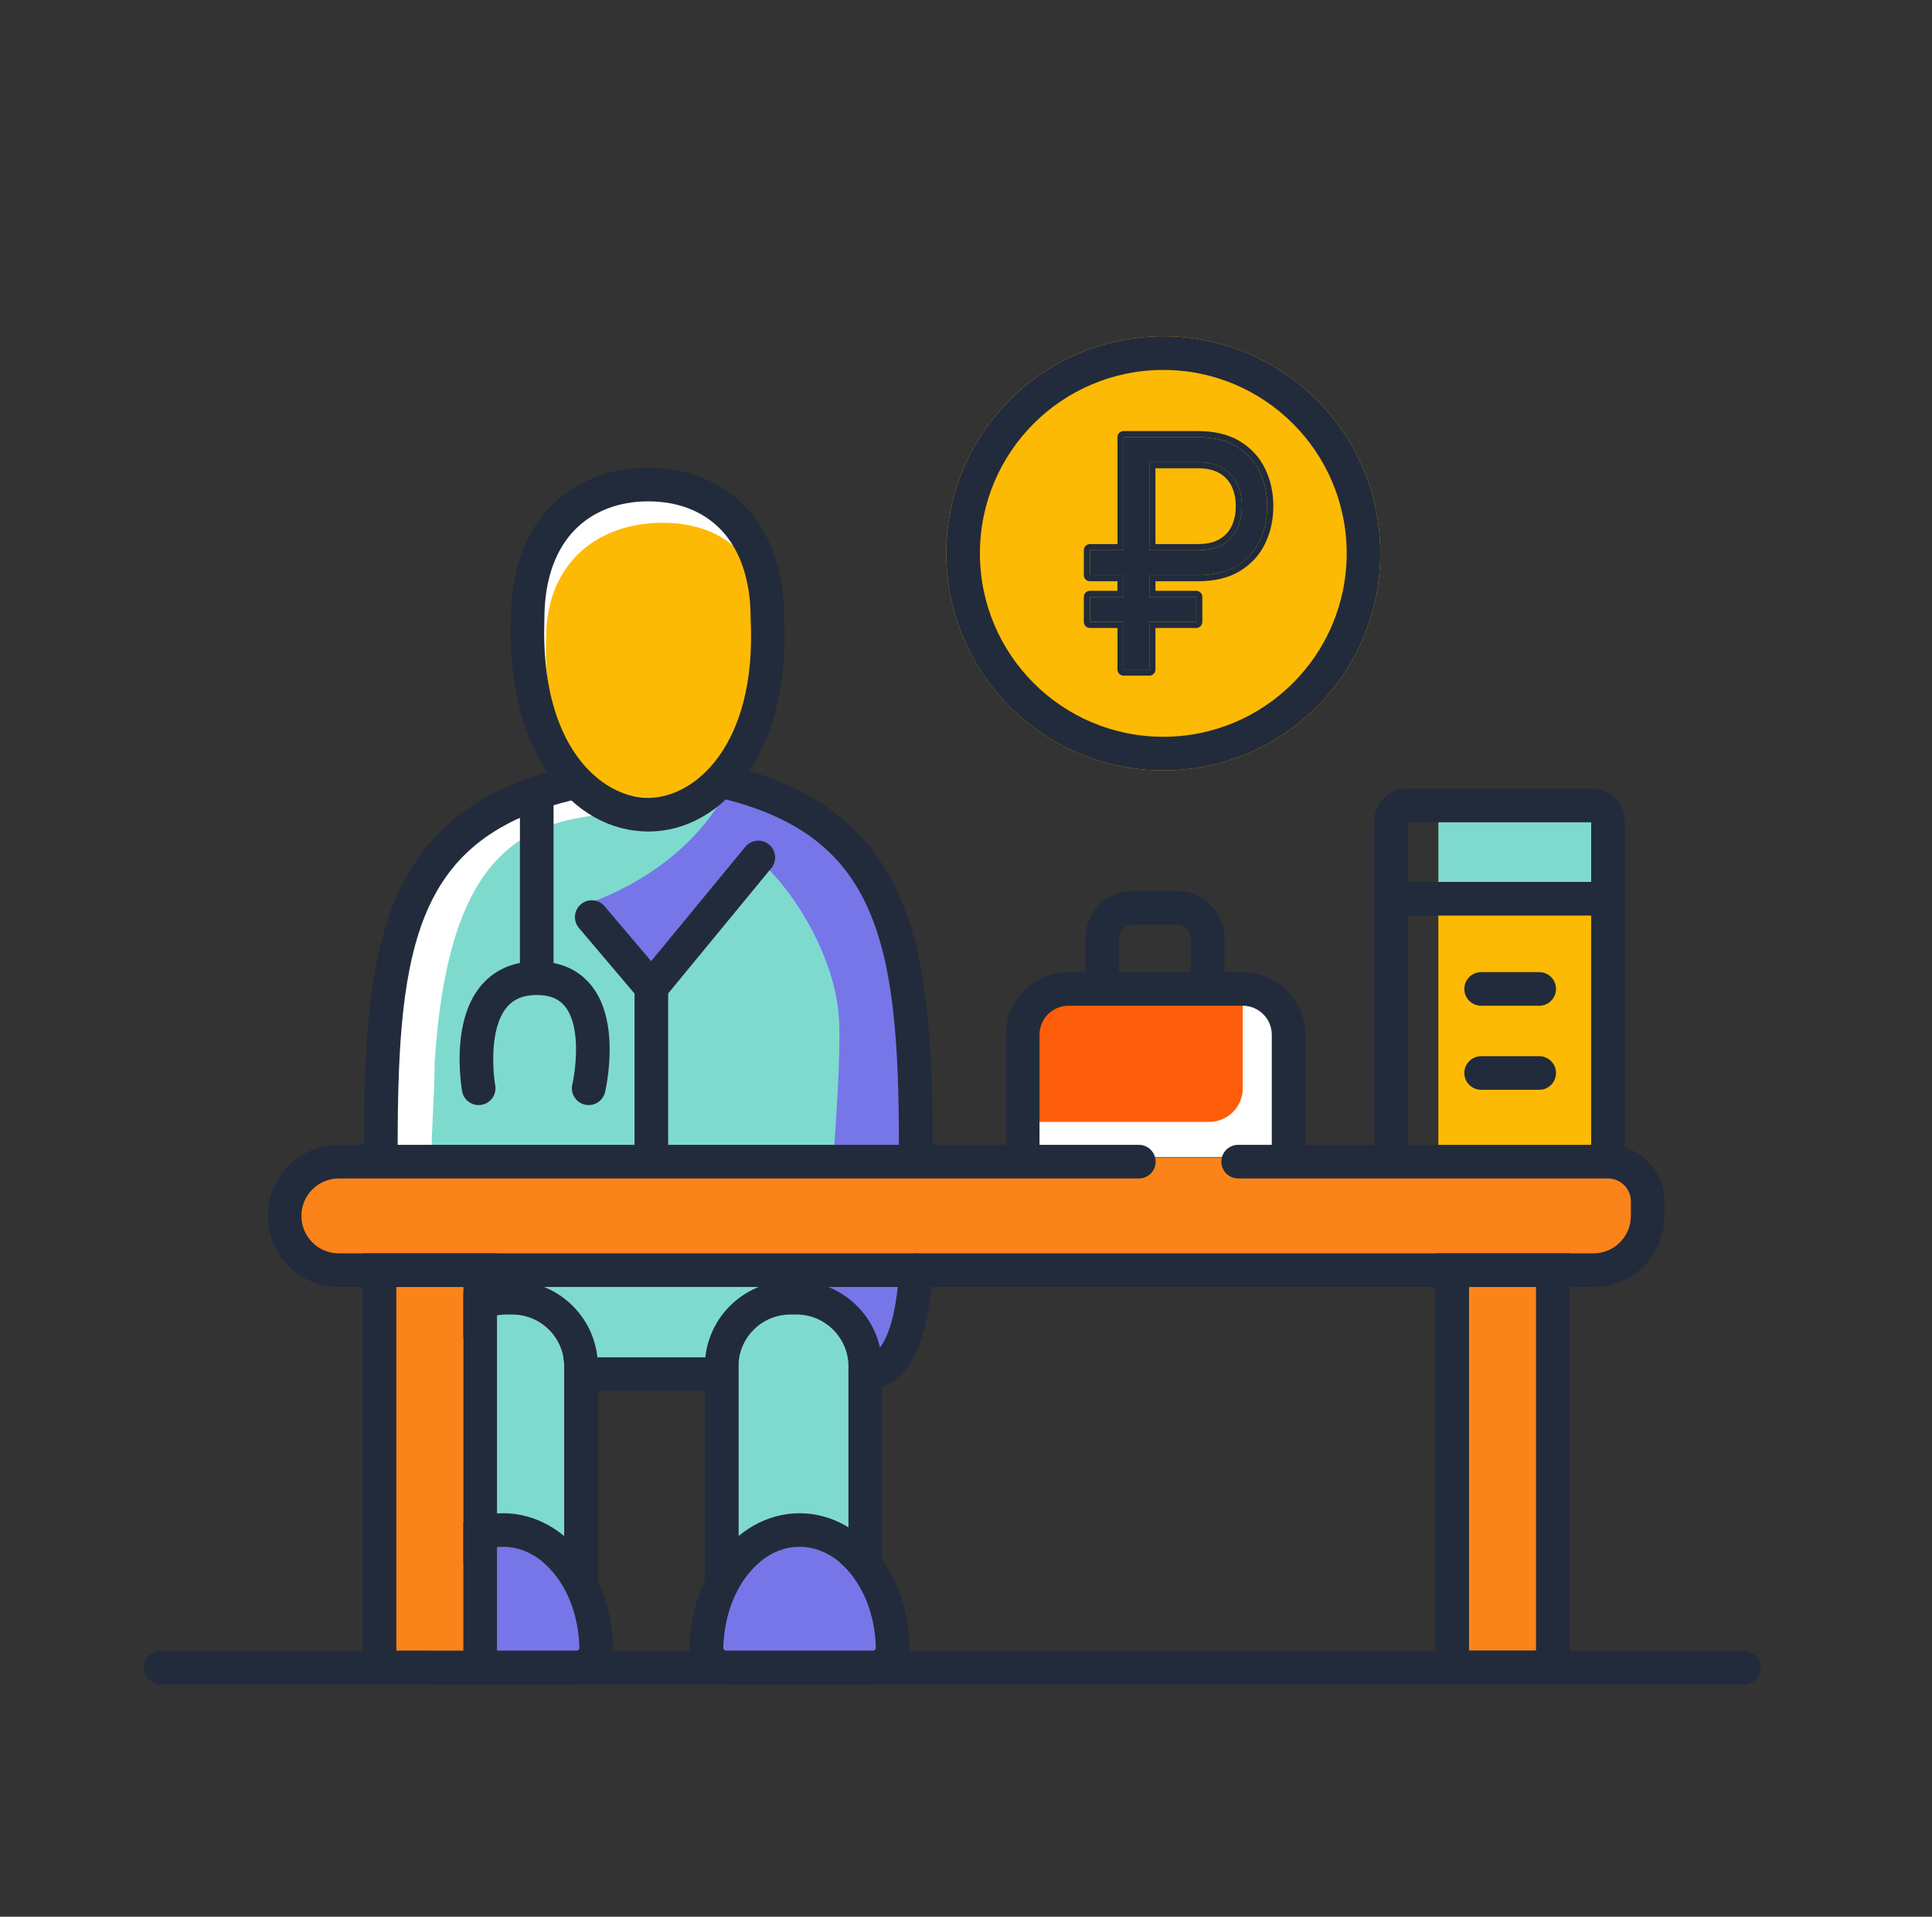 <svg width="123" height="122" viewBox="0 0 123 122" fill="none" xmlns="http://www.w3.org/2000/svg">
<rect x="0" y="0" width="123" height="122" fill="#333333" stroke="none"/>
<path d="M91.572 57.401H101.885V72.967H91.572V57.401Z" fill="#FDBA05"/>
<path d="M91.572 51.367H101.885V56.426H91.572V51.367Z" fill="#7FDACE"/>
<path d="M65.207 65.474V71.506C65.207 72.688 66.165 73.646 67.347 73.646H79.411C80.593 73.646 81.552 72.688 81.552 71.506V65.474C81.552 64.292 80.593 63.334 79.411 63.334H67.347C66.165 63.334 65.207 64.292 65.207 65.474Z" fill="white"/>
<path d="M65.305 65.766V71.409H76.979C78.161 71.409 79.12 70.451 79.12 69.269V63.626H67.445C66.263 63.626 65.305 64.584 65.305 65.766Z" fill="#FE5D0C"/>
<path d="M43.318 71.95C43.318 89.953 40.977 84.711 34.211 84.711C23.504 86.447 24.249 74.31 24.249 67.422C25.222 56.915 28.022 53.889 32.811 50.883C38.94 47.965 43.318 56.413 43.318 71.95Z" fill="white"/>
<path d="M58.299 73.063C58.299 92.002 54.31 86.487 42.781 86.487C24.537 88.314 27.67 74.932 27.67 67.688C28.565 53.573 33.691 51.732 41.095 51.732C51.294 46.601 58.299 56.719 58.299 73.063Z" fill="#7FDACE"/>
<path d="M53.407 64.737C53.112 60.322 49.662 55.253 47.208 53.994L46.332 50.2C58.071 52.535 60.147 64.737 57.028 85.905H52.364C52.078 83.323 53.702 69.153 53.407 64.737Z" fill="#7676E8"/>
<path d="M49.714 39.695C50.096 47.733 45.911 52.537 41.219 52.537C36.528 52.537 32.343 47.825 32.629 39.695C32.629 33.624 36.528 30.549 41.219 30.549C45.911 30.549 49.714 33.624 49.714 39.695Z" fill="white"/>
<path d="M48.96 40.639C49.29 47.112 45.618 50.786 41.566 50.786C37.515 50.786 34.521 47.186 34.768 40.639C34.768 35.75 38.135 33.274 42.187 33.274C46.239 33.274 48.96 35.75 48.96 40.639Z" fill="#FDBA05"/>
<path d="M21.496 73.679L99.388 73.674C100.766 73.669 103.085 73.035 104.2 74.703C105.954 77.325 104.647 80.98 101.933 80.92L23.481 80.921C22.42 80.921 21.332 80.996 20.275 80.885C17.97 80.645 16.685 73.78 21.496 73.679Z" fill="#FA8419"/>
<path fill-rule="evenodd" clip-rule="evenodd" d="M87.486 52.243C87.486 51.115 88.4 50.2 89.529 50.2H101.398C102.526 50.2 103.441 51.115 103.441 52.243V73.03C104.907 73.486 105.971 74.853 105.971 76.468V77.392C105.971 79.891 103.945 81.916 101.447 81.916H21.573C19.074 81.916 17.049 79.891 17.049 77.392C17.049 74.894 19.074 72.868 21.573 72.868H64.039V65.864C64.039 63.661 65.825 61.875 68.028 61.875H69.098V59.734C69.098 58.069 70.449 56.718 72.114 56.718H74.936C76.601 56.718 77.951 58.069 77.951 59.734V61.875H79.119C81.322 61.875 83.108 63.661 83.108 65.864V72.868H87.486V52.243ZM89.626 72.868H101.301V58.275H89.626V72.868ZM89.626 56.135H101.301V52.34H89.626V56.135ZM80.968 72.868V65.864C80.968 64.843 80.14 64.015 79.119 64.015H68.028C67.007 64.015 66.18 64.843 66.18 65.864V72.868H72.503C73.094 72.868 73.573 73.347 73.573 73.939C73.573 74.53 73.094 75.009 72.503 75.009H21.573C20.256 75.009 19.189 76.076 19.189 77.392C19.189 78.709 20.256 79.776 21.573 79.776H101.447C102.763 79.776 103.83 78.709 103.83 77.392V76.468C103.83 75.662 103.177 75.009 102.371 75.009H78.827C78.236 75.009 77.757 74.53 77.757 73.939C77.757 73.347 78.236 72.868 78.827 72.868H80.968ZM71.239 61.875H75.811V59.734C75.811 59.251 75.419 58.859 74.936 58.859H72.114C71.631 58.859 71.239 59.251 71.239 59.734V61.875ZM93.226 62.945C93.226 62.354 93.705 61.875 94.296 61.875H97.993C98.584 61.875 99.063 62.354 99.063 62.945C99.063 63.536 98.584 64.015 97.993 64.015H94.296C93.705 64.015 93.226 63.536 93.226 62.945ZM93.226 68.296C93.226 67.705 93.705 67.226 94.296 67.226H97.993C98.584 67.226 99.063 67.705 99.063 68.296C99.063 68.887 98.584 69.366 97.993 69.366H94.296C93.705 69.366 93.226 68.887 93.226 68.296Z" fill="#222B3B"/>
<path d="M32.615 83.668H32.226C30.399 83.668 28.918 85.149 28.918 86.976V99.429H35.923V86.976C35.923 85.149 34.442 83.668 32.615 83.668Z" fill="#7FDACE"/>
<path fill-rule="evenodd" clip-rule="evenodd" d="M38.063 101.57H26.777V86.977C26.777 83.968 29.217 81.528 32.225 81.528H32.615C35.624 81.528 38.063 83.968 38.063 86.977V101.57ZM32.225 83.669H32.615C34.441 83.669 35.922 85.15 35.922 86.977V99.429H28.918V86.977C28.918 85.15 30.399 83.669 32.225 83.669Z" fill="#222B3B"/>
<path d="M50.711 83.668H50.322C48.495 83.668 47.014 85.149 47.014 86.976V99.429H54.019V86.976C54.019 85.149 52.538 83.668 50.711 83.668Z" fill="#7FDACE"/>
<path fill-rule="evenodd" clip-rule="evenodd" d="M56.158 101.57H44.873V86.977C44.873 83.968 47.312 81.528 50.321 81.528H50.71C53.719 81.528 56.158 83.968 56.158 86.977V101.57ZM50.321 83.669H50.71C52.537 83.669 54.018 85.15 54.018 86.977V99.429H47.013V86.977C47.013 85.15 48.494 83.669 50.321 83.669Z" fill="#222B3B"/>
<path d="M97.798 81.916H93.518V105.071H97.798V81.916Z" fill="#FA8419"/>
<path fill-rule="evenodd" clip-rule="evenodd" d="M91.377 79.777H99.938V107.212H91.377V79.777ZM97.798 81.917V105.072H93.517V81.917H97.798Z" fill="#222B3B"/>
<path fill-rule="evenodd" clip-rule="evenodd" d="M9.168 106.141C9.168 105.55 9.647 105.071 10.238 105.071H111.029C111.62 105.071 112.099 105.55 112.099 106.141C112.099 106.732 111.62 107.211 111.029 107.211H10.238C9.647 107.211 9.168 106.732 9.168 106.141Z" fill="#222B3B"/>
<path fill-rule="evenodd" clip-rule="evenodd" d="M36.02 87.463C36.02 86.872 36.499 86.393 37.09 86.393H45.554C46.145 86.393 46.624 86.872 46.624 87.463C46.624 88.054 46.145 88.533 45.554 88.533H37.09C36.499 88.533 36.02 88.054 36.02 87.463Z" fill="#222B3B"/>
<path d="M27.362 105.071C27.255 105.071 27.168 104.983 27.17 104.876C27.206 103.192 27.714 101.587 28.593 100.393C29.505 99.152 30.742 98.455 32.032 98.455C33.322 98.455 34.56 99.152 35.472 100.393C36.35 101.587 36.858 103.192 36.895 104.876C36.897 104.983 36.809 105.071 36.702 105.071L32.032 105.071L27.362 105.071Z" fill="#7676E8"/>
<path fill-rule="evenodd" clip-rule="evenodd" d="M27.427 102.934C27.404 103.029 27.381 103.124 27.361 103.221C27.246 103.756 27.18 104.313 27.168 104.878C27.166 104.986 27.253 105.073 27.361 105.073L36.7 105.073C36.808 105.073 36.895 104.986 36.893 104.878C36.881 104.313 36.815 103.756 36.7 103.221C36.68 103.124 36.657 103.029 36.634 102.934C36.633 102.933 36.633 102.933 36.633 102.933C36.395 101.986 36 101.116 35.47 100.395C34.558 99.154 33.321 98.457 32.031 98.457C30.74 98.457 29.503 99.154 28.591 100.395C28.061 101.116 27.666 101.986 27.428 102.933C27.427 102.933 27.427 102.933 27.427 102.934ZM25.028 104.832C25.073 102.772 25.692 100.725 26.866 99.127C28.094 97.458 29.923 96.317 32.031 96.317C34.138 96.317 35.967 97.458 37.194 99.127C38.369 100.725 38.988 102.772 39.033 104.832C39.062 106.169 37.978 107.213 36.7 107.213L27.361 107.213C26.083 107.213 24.999 106.169 25.028 104.832Z" fill="#222B3B"/>
<path d="M46.235 105.071C46.128 105.071 46.041 104.983 46.043 104.876C46.079 103.192 46.587 101.587 47.465 100.393C48.378 99.152 49.615 98.455 50.905 98.455C52.195 98.455 53.433 99.152 54.345 100.393C55.223 101.587 55.731 103.192 55.767 104.876C55.77 104.983 55.682 105.071 55.575 105.071L50.905 105.071L46.235 105.071Z" fill="#7676E8"/>
<path fill-rule="evenodd" clip-rule="evenodd" d="M46.302 102.934C46.279 103.029 46.256 103.124 46.236 103.221C46.121 103.756 46.055 104.313 46.043 104.878C46.041 104.986 46.128 105.073 46.236 105.073L55.575 105.073C55.683 105.073 55.77 104.986 55.768 104.878C55.756 104.313 55.69 103.756 55.575 103.221C55.555 103.124 55.532 103.029 55.509 102.934C55.508 102.933 55.508 102.933 55.508 102.933C55.27 101.986 54.875 101.116 54.345 100.395C53.433 99.154 52.196 98.457 50.906 98.457C49.615 98.457 48.378 99.154 47.466 100.395C46.936 101.116 46.541 101.986 46.303 102.933C46.303 102.933 46.302 102.933 46.302 102.934ZM43.903 104.832C43.948 102.772 44.566 100.725 45.741 99.127C46.969 97.458 48.798 96.317 50.906 96.317C53.013 96.317 54.842 97.458 56.069 99.127C57.244 100.725 57.863 102.772 57.908 104.832C57.937 106.169 56.853 107.213 55.575 107.213L46.236 107.213C44.958 107.213 43.874 106.169 43.903 104.832Z" fill="#222B3B"/>
<path d="M29.501 81.916H25.221V105.071H29.501V81.916Z" fill="#FA8419"/>
<path fill-rule="evenodd" clip-rule="evenodd" d="M23.08 79.777H31.642V107.212H23.08V79.777ZM29.501 81.917V105.072H25.22V81.917H29.501Z" fill="#222B3B"/>
<path fill-rule="evenodd" clip-rule="evenodd" d="M58.314 79.777C58.905 79.785 59.377 80.272 59.368 80.862L58.298 80.847C59.368 80.862 59.368 80.863 59.368 80.863L59.368 80.866L59.368 80.871L59.368 80.89C59.367 80.905 59.367 80.926 59.366 80.954C59.364 81.008 59.362 81.085 59.357 81.183C59.348 81.377 59.331 81.651 59.3 81.978C59.239 82.629 59.123 83.511 58.898 84.404C58.678 85.28 58.331 86.253 57.764 87.022C57.176 87.821 56.284 88.473 55.054 88.435C54.464 88.416 54 87.922 54.018 87.332C54.037 86.741 54.53 86.277 55.121 86.296C55.448 86.306 55.736 86.168 56.041 85.753C56.368 85.309 56.63 84.647 56.823 83.881C57.011 83.132 57.114 82.366 57.169 81.779C57.196 81.488 57.211 81.246 57.219 81.079C57.223 80.996 57.225 80.931 57.227 80.888C57.227 80.867 57.228 80.852 57.228 80.842L57.228 80.831C57.228 80.831 57.228 80.831 57.228 80.831M58.314 79.777C57.723 79.768 57.237 80.24 57.228 80.831L58.314 79.777Z" fill="#222B3B"/>
<path d="M41.663 62.071L37.188 57.596C41.663 56.039 44.581 53.315 46.138 50.591L48.862 53.023L41.663 62.071Z" fill="#7676E8"/>
<path fill-rule="evenodd" clip-rule="evenodd" d="M44.901 49.474C45.035 48.898 45.61 48.54 46.186 48.673C51.981 50.02 55.379 52.787 57.245 57.008C59.055 61.104 59.369 66.468 59.369 72.871C59.369 73.462 58.89 73.941 58.299 73.941C57.708 73.941 57.229 73.462 57.229 72.871C57.229 66.431 56.891 61.502 55.287 57.873C53.738 54.37 50.958 51.98 45.701 50.758C45.126 50.624 44.767 50.049 44.901 49.474Z" fill="#222B3B"/>
<path fill-rule="evenodd" clip-rule="evenodd" d="M37.548 49.569C37.414 48.993 36.839 48.635 36.264 48.769C30.471 50.115 27.095 52.856 25.252 57.057C23.466 61.129 23.177 66.471 23.177 72.869C23.177 73.46 23.656 73.939 24.247 73.939C24.838 73.939 25.318 73.46 25.318 72.869C25.318 66.425 25.632 61.521 27.212 57.917C28.736 54.443 31.488 52.076 36.748 50.854C37.324 50.72 37.682 50.145 37.548 49.569Z" fill="#222B3B"/>
<path fill-rule="evenodd" clip-rule="evenodd" d="M47.792 39.451V39.402C47.792 36.645 46.966 34.813 45.864 33.682C44.758 32.547 43.177 31.911 41.274 31.911C39.368 31.911 37.757 32.549 36.624 33.694C35.5 34.83 34.658 36.66 34.658 39.402V39.438L34.657 39.475C34.383 47.506 38.288 50.785 41.274 50.785C44.246 50.785 48.159 47.428 47.795 39.5L47.792 39.451ZM32.518 39.402C32.226 47.963 36.492 52.925 41.274 52.925C46.056 52.925 50.322 47.866 49.933 39.402C49.933 33.008 46.056 29.77 41.274 29.77C36.492 29.77 32.518 33.008 32.518 39.402Z" fill="#222B3B"/>
<path fill-rule="evenodd" clip-rule="evenodd" d="M34.171 49.908C34.762 49.908 35.242 50.387 35.242 50.978L34.171 50.978L33.101 50.978C33.101 50.387 33.58 49.908 34.171 49.908ZM35.242 61.294L35.242 50.978C35.242 50.978 35.242 50.978 34.171 50.978C33.101 50.978 33.101 50.978 33.101 50.978L33.101 56.584C33.101 58.398 33.101 60.218 33.101 61.293C32.094 61.49 31.296 61.972 30.698 62.65C29.936 63.513 29.577 64.606 29.408 65.583C29.236 66.57 29.242 67.536 29.286 68.24C29.308 68.596 29.341 68.894 29.368 69.105C29.382 69.211 29.395 69.295 29.404 69.355C29.409 69.385 29.413 69.409 29.416 69.426C29.417 69.435 29.418 69.442 29.419 69.447L29.42 69.454L29.421 69.457L29.421 69.457C29.421 69.458 29.421 69.458 30.474 69.268L29.421 69.458C29.526 70.04 30.083 70.426 30.664 70.321C31.245 70.216 31.632 69.66 31.528 69.079C31.527 69.079 31.527 69.079 31.527 69.079L31.527 69.078L31.526 69.07C31.524 69.06 31.522 69.045 31.518 69.023C31.512 68.981 31.502 68.915 31.491 68.829C31.468 68.657 31.441 68.408 31.422 68.107C31.384 67.498 31.384 66.713 31.516 65.949C31.651 65.174 31.906 64.516 32.303 64.066C32.665 63.655 33.216 63.333 34.171 63.333C35.126 63.333 35.638 63.653 35.956 64.04C36.314 64.472 36.532 65.116 36.623 65.891C36.713 66.653 36.669 67.438 36.597 68.048C36.561 68.349 36.52 68.599 36.488 68.772C36.472 68.858 36.459 68.924 36.449 68.967C36.445 68.988 36.441 69.004 36.439 69.013L36.437 69.022C36.437 69.022 36.437 69.023 36.437 69.023C36.302 69.598 36.658 70.174 37.233 70.31C37.808 70.445 38.384 70.089 38.52 69.514L37.479 69.268C38.52 69.514 38.52 69.514 38.52 69.513L38.521 69.51L38.523 69.503C38.523 69.501 38.524 69.498 38.525 69.494C38.526 69.49 38.527 69.487 38.528 69.483C38.531 69.466 38.537 69.442 38.543 69.412C38.556 69.352 38.573 69.268 38.592 69.162C38.632 68.952 38.681 68.654 38.723 68.299C38.806 67.596 38.865 66.629 38.749 65.64C38.633 64.664 38.334 63.556 37.606 62.676C37.031 61.98 36.244 61.493 35.242 61.294ZM48.959 53.751C49.415 54.127 49.48 54.801 49.104 55.258L42.538 63.231V73.549C42.538 74.14 42.059 74.619 41.468 74.619C40.877 74.619 40.398 74.14 40.398 73.549V63.24L36.857 59.064C36.475 58.613 36.531 57.938 36.982 57.555C37.432 57.173 38.108 57.229 38.49 57.68L41.456 61.178L47.452 53.897C47.828 53.441 48.502 53.376 48.959 53.751Z" fill="#222B3B"/>
<path d="M87.876 35.222C87.876 42.852 81.691 49.037 74.061 49.037C66.431 49.037 60.246 42.852 60.246 35.222C60.246 27.592 66.431 21.407 74.061 21.407C81.691 21.407 87.876 27.592 87.876 35.222Z" fill="#FDBA05"/>
<path fill-rule="evenodd" clip-rule="evenodd" d="M74.061 46.896C80.509 46.896 85.736 41.669 85.736 35.222C85.736 28.774 80.509 23.547 74.061 23.547C67.613 23.547 62.386 28.774 62.386 35.222C62.386 41.669 67.613 46.896 74.061 46.896ZM74.061 49.037C81.691 49.037 87.876 42.852 87.876 35.222C87.876 27.592 81.691 21.407 74.061 21.407C66.431 21.407 60.246 27.592 60.246 35.222C60.246 42.852 66.431 49.037 74.061 49.037Z" fill="#222B3B"/>
<path d="M76.262 36.609H69.391V35.021H76.262C76.897 35.021 77.421 34.9 77.835 34.66C78.249 34.414 78.557 34.082 78.76 33.663C78.963 33.239 79.064 32.758 79.064 32.219C79.064 31.68 78.963 31.201 78.76 30.782C78.557 30.358 78.249 30.026 77.835 29.786C77.421 29.54 76.897 29.417 76.262 29.417H73.17V42.617H71.531V27.829H76.262C77.267 27.829 78.095 28.029 78.747 28.428C79.399 28.828 79.883 29.36 80.2 30.024C80.517 30.688 80.676 31.42 80.676 32.219C80.676 33.018 80.517 33.75 80.2 34.414C79.883 35.078 79.399 35.61 78.747 36.01C78.095 36.409 77.267 36.609 76.262 36.609ZM76.157 37.995V39.584H69.391V37.995H76.157Z" fill="#222B3B"/>
<path fill-rule="evenodd" clip-rule="evenodd" d="M69.391 36.996C69.176 36.996 69.002 36.822 69.002 36.607V35.019C69.002 34.804 69.176 34.63 69.391 34.63H71.143V27.827C71.143 27.612 71.317 27.438 71.532 27.438H76.263C77.317 27.438 78.221 27.647 78.951 28.094C79.664 28.532 80.201 29.119 80.552 29.854C80.896 30.575 81.066 31.365 81.066 32.217C81.066 33.069 80.896 33.859 80.552 34.58C80.201 35.315 79.664 35.903 78.951 36.34C78.221 36.787 77.317 36.996 76.263 36.996H73.56V37.604H76.157C76.372 37.604 76.546 37.779 76.546 37.994V39.582C76.546 39.797 76.372 39.971 76.157 39.971H73.56V42.615C73.56 42.83 73.385 43.004 73.171 43.004H71.532C71.317 43.004 71.143 42.83 71.143 42.615V39.971H69.391C69.176 39.971 69.002 39.797 69.002 39.582V37.994C69.002 37.779 69.176 37.604 69.391 37.604H71.143V36.996H69.391ZM71.532 36.607V37.994H69.391V39.582H71.532V42.615H73.171V39.582H76.157V37.994H73.171V36.607H76.263C77.267 36.607 78.095 36.407 78.747 36.008C79.399 35.608 79.884 35.076 80.201 34.412C80.518 33.748 80.677 33.016 80.677 32.217C80.677 31.418 80.518 30.686 80.201 30.022C79.884 29.358 79.399 28.826 78.747 28.426C78.095 28.027 77.267 27.827 76.263 27.827H71.532V35.019H69.391V36.607H71.532ZM73.171 35.019H76.263C76.897 35.019 77.421 34.898 77.835 34.658C78.249 34.412 78.558 34.08 78.76 33.661C78.963 33.238 79.064 32.756 79.064 32.217C79.064 31.678 78.963 31.199 78.76 30.78C78.558 30.357 78.249 30.024 77.835 29.784C77.421 29.538 76.897 29.415 76.263 29.415H73.171V35.019ZM73.56 29.805V34.63H76.263C76.849 34.63 77.3 34.518 77.638 34.322C77.988 34.114 78.242 33.839 78.41 33.492C78.584 33.129 78.675 32.706 78.675 32.217C78.675 31.727 78.583 31.308 78.41 30.95L78.409 30.948C78.241 30.596 77.988 30.322 77.64 30.12L77.637 30.118C77.299 29.918 76.849 29.805 76.263 29.805H73.56Z" fill="#222B3B"/>
</svg>
